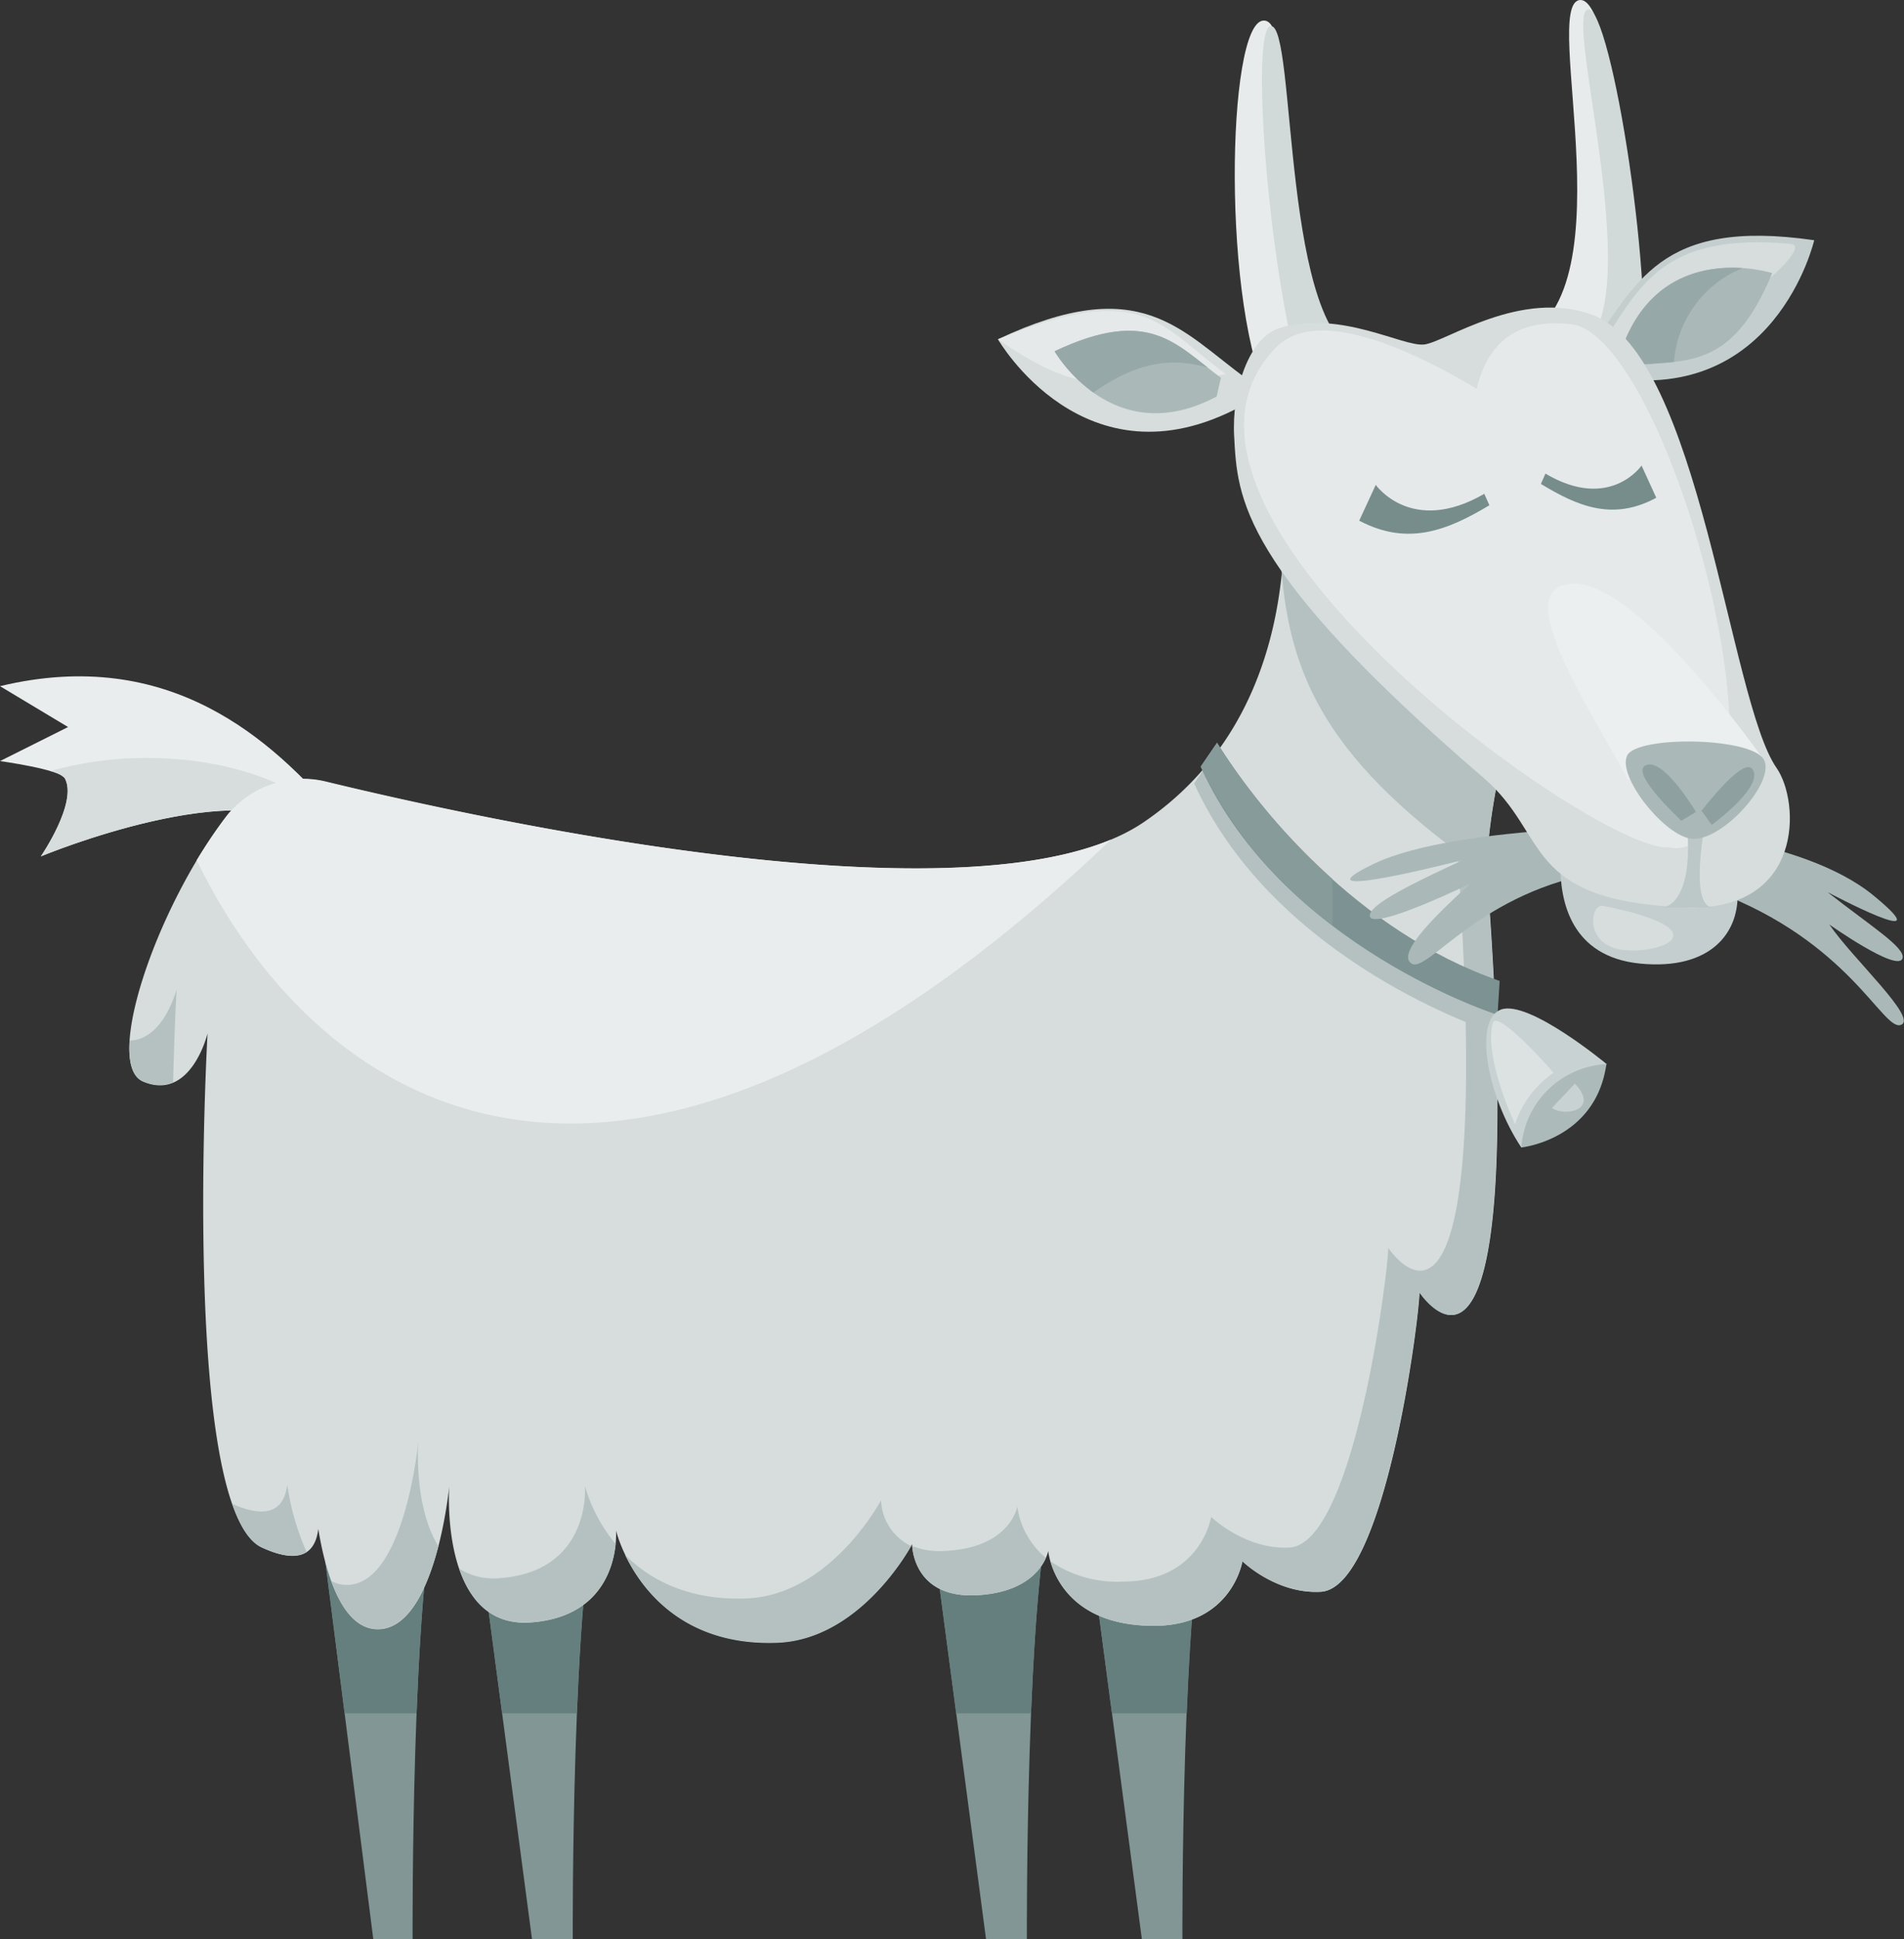 <svg xmlns="http://www.w3.org/2000/svg" viewBox="0 0 198.06 201.64"><rect x="0" y="0" width="198.06" height="201.64" fill="#333333" stroke="none"/><defs><style>.cls-1{fill:#819695;}.cls-2{fill:#e7ebeb;}.cls-3{fill:#d1d9d9;}.cls-4{fill:#657e7e;}.cls-5{fill:#d6dddc;}.cls-6{fill:#b5c1c1;}.cls-7{fill:#7d9292;}.cls-8{fill:#889b9b;}.cls-9{fill:#e9eded;}.cls-10{fill:#aab8b8;}.cls-11{fill:#c4cece;}.cls-12{fill:#97a8a8;}.cls-13{fill:#e5e9e9;}.cls-14{fill:#ebefef;}.cls-15{fill:#c9d2d2;}.cls-16{fill:#adbaba;}.cls-17{fill:#bcc7c7;}.cls-18{fill:#768d8c;}.cls-19{fill:#8ea1a0;}.cls-20{fill:#dce2e2;}</style></defs><g id="Layer_2" data-name="Layer 2"><g id="Layer_1-2" data-name="Layer 1"><path class="cls-1" d="M49.67,158.8l5.67,42.84h4.24S59.41,165,62.42,154.9Z"/><path class="cls-1" d="M33.39,158.8l5.44,42.84h4.09S42.75,165,45.65,154.9Z"/><path class="cls-1" d="M113.11,158.8l5.67,42.84H123s-.17-36.65,2.84-46.74Z"/><path class="cls-1" d="M96.91,158.8l5.66,42.84h4.25s-.17-36.65,2.84-46.74Z"/><path class="cls-2" d="M156.89,35.76C170.2,32.43,160.05.19,164.39,0c3.71-.16,6.62,29.84,2.43,39.76Z"/><path class="cls-3" d="M163.83,36.63c8.29-3.53-1.4-35.39,1.38-35.65,2.38-.23,7.18,29.53,5.43,39.46Z"/><path class="cls-2" d="M142.19,37.14c-14.08-2.25-6.24-35.2-10.76-35-3.85.14-4.38,30.27.8,39.83Z"/><path class="cls-3" d="M142,37c-8.79-1.44-7.09-34.69-9.83-34.28-2.33.35.16,30.38,4.21,39.6Z"/><path class="cls-4" d="M49.67,158.8l2.56,19.36H60c.38-9.3,1.09-18.83,2.41-23.26Z"/><path class="cls-4" d="M33.39,158.8l2.46,19.36h7.48c.37-9.3,1.05-18.83,2.32-23.26Z"/><path class="cls-4" d="M113.11,158.8l2.56,19.36h7.78c.38-9.3,1.09-18.83,2.41-23.26Z"/><path class="cls-4" d="M96.91,158.8l2.56,19.36h7.78c.38-9.3,1.09-18.83,2.41-23.26Z"/><path class="cls-5" d="M33.88,81.26A10.08,10.08,0,0,0,23.46,85c-7.36,9.71-12.68,25.7-8.59,27.46,5,2.12,6.72-5,6.72-5S18.76,157,27.26,160.92s5.31-6.73,5.31-6.73.71,15.23,6.73,15.23,7.43-14.87,7.43-14.87-1.06,14.87,8.5,14.16,8.85-9.56,8.85-9.56,2.87,12.1,16.7,11.64c8.84-.29,14.1-10.22,14.1-10.22s0,5.66,6.72,5.31,7.44-4.61,7.44-4.61.66,7.79,11,7.79c8.15,0,9.21-6.72,9.21-6.72s3.49,3.43,8.14,3.18c6.73-.35,10.27-28.68,10.27-31.15,0,0,11.55,17.55,7.08-42.84C154,82,162.5,55.77,162.5,55.77L132.76,45.51s5.88,26.64-13.81,40C102.5,96.67,51,85.41,33.88,81.26Z"/><path class="cls-6" d="M43.51,149.94s-1.42,14.87-7.44,14.87a3.31,3.31,0,0,1-1.62-.42c1,2.77,2.53,5,4.85,5,3.32,0,5.24-4.55,6.3-8.61C43,156.61,43.51,149.94,43.51,149.94Z"/><path class="cls-6" d="M29.88,154.37c-.25,2.17-1.55,3.87-5.73,2,.81,2.33,1.83,4,3.11,4.56,2.31,1.06,3.75,1,4.64.46A26.22,26.22,0,0,1,29.88,154.37Z"/><path class="cls-6" d="M60.85,154.54s.71,8.85-8.85,9.56a6.6,6.6,0,0,1-4.24-1c1.08,3.16,3.23,5.91,7.47,5.6,7.16-.53,8.56-5.63,8.81-8.15A16.63,16.63,0,0,1,60.85,154.54Z"/><path class="cls-6" d="M18.37,102.86s-1.33,5.28-4.89,5.34c-.14,2.19.27,3.74,1.39,4.22a3.89,3.89,0,0,0,3.14.12C18.14,106.8,18.37,102.86,18.37,102.86Z"/><path class="cls-6" d="M162.5,55.77l-4.21-1.45c-2.22,7.25-7.36,25.08-6.81,32.6,4.47,60.39-7.07,42.84-7.07,42.84,0,2.48-3.55,30.8-10.27,31.16-4.65.24-8.15-3.19-8.15-3.19s-1.06,6.73-9.2,6.73a12.32,12.32,0,0,1-7.52-2.11c.6,2.13,2.82,6.71,10.74,6.71,8.15,0,9.21-6.72,9.21-6.72s3.49,3.43,8.14,3.18c6.73-.35,10.27-28.68,10.27-31.15,0,0,11.55,17.55,7.08-42.84C154,82,162.5,55.77,162.5,55.77Z"/><path class="cls-6" d="M105.82,156.67s-.71,4.25-7.44,4.6a7.85,7.85,0,0,1-3.49-.51c.06,1,.7,5.43,6.71,5.12,5-.26,6.66-2.65,7.2-3.88A8.49,8.49,0,0,1,105.82,156.67Z"/><path class="cls-6" d="M91.65,156s-5.25,9.93-14.1,10.22c-6,.2-10-2-12.52-4.53,1.68,3.51,6,9.47,15.75,9.14,8.22-.27,13.34-8.87,14-10.07A5.48,5.48,0,0,1,91.65,156Z"/><path class="cls-6" d="M133.18,57.68c.7,11.58,3.86,20.62,20.45,32.37l1.9-15.38Z"/><path class="cls-6" d="M125.91,79c4.17,6.77,14.54,19.62,29.42,24.72l-.22,3.54s-22.42-7.13-30.89-25.8Z"/><path class="cls-7" d="M126.6,77.23C130.77,84,141.14,96.85,156,102l-.22,3.53s-22.42-7.12-30.89-25.8Z"/><path class="cls-8" d="M138.6,91.4a67,67,0,0,1-12-14.17l-1.69,2.46A44,44,0,0,0,138.6,96.2Z"/><path class="cls-9" d="M35.05,84.8C28.32,77,17.7,67.1,0,71.35L7.08,75.6,0,79.14s6.2.85,6.73,1.77c1.41,2.48-2.48,8.14-2.48,8.14s21.24-8.85,28.32-2.48Z"/><path class="cls-5" d="M6.73,80.91c1.41,2.48-2.48,8.14-2.48,8.14s21.24-8.85,28.32-2.48l1.72-1.23c-3.27-3.84-10.56-6.52-19-6.52a36.43,36.43,0,0,0-10,1.35A3.07,3.07,0,0,1,6.73,80.91Z"/><path class="cls-10" d="M166.75,90.65c-12.75,1.94-18.24,10.62-19.92,9.55s2.92-5.39,6.11-8.32c0,0-10.27,5-10.45,3.37-.13-1.18,4.66-3.5,9.74-5.84,0,0-18.14,4.69-9.38.44s32.13-4,32.13-4Z"/><path class="cls-10" d="M178.4,92.68c14,5.22,17.44,14.53,19.32,13.9s-5-6.88-7.43-10.45c0,0,7.07,5,7.61,3.54.4-1.1-3.4-3.44-7.79-6.9,0,0,12.29,6.52,4.78.35s-23.36-7-23.36-7Z"/><path class="cls-11" d="M162.32,90.11c0,3.54,1.06,9.39,8.32,10.09s10.44-3.18,10.09-7.78Z"/><path class="cls-11" d="M165.15,36.5c5.13-6.84,7.29-13.88,23.57-11.52,0,0-4.07,17.62-22.08,14.12Z"/><path class="cls-5" d="M166.4,36.16c4-5.94,6.18-12.12,19.92-10.79C189.42,25.68,174.29,38.25,166.4,36.16Z"/><path class="cls-10" d="M169.69,38c5.69-.61,10.47.57,14.66-9.6,0,0-11.51-3.7-15.64,7.85Z"/><path class="cls-12" d="M181.28,27.88c-3.71-.26-9.8.62-12.57,8.37l1,1.75c1.54-.16,3-.2,4.42-.36A11.46,11.46,0,0,1,181.28,27.88Z"/><path class="cls-5" d="M128.38,45.37c-.27-4.77,1.55-10.34,4.78-11.28,6.37-1.86,12.76,2,15,1.73s10.09-5.85,17.53-3.06c11.13,4.18,14.21,40.07,19.11,47.09,2.48,3.54,2.87,15-9.55,14.51-17-.71-14-7.53-20.9-13.45C128.87,59,128.73,51.74,128.38,45.37Z"/><path class="cls-13" d="M163.48,33.72c10,1.21,24.18,52,11.4,54.43C164.29,90.15,139,30.76,163.48,33.72Z"/><path class="cls-13" d="M132.72,36.14c6.74-6.94,28,8.43,33.52,13.31,7.6,6.73,12.84,35.76,7.83,38.52S115.79,53.59,132.72,36.14Z"/><path class="cls-14" d="M169.35,81.06c-4-7.43-12.61-20.21-5.7-20.38S183.46,79,183.46,79Z"/><path class="cls-5" d="M129.7,39.4c-6.9-5-11-11.15-25.89-4.12,0,0,9,15.67,25.23,7Z"/><path class="cls-13" d="M127.54,38.91c-6.9-5-8.52-9.91-23.73-3.63C111.61,40.7,115.45,40.81,127.54,38.91Z"/><path class="cls-10" d="M127,39.28c-4.61-3.38-7.36-7.46-17.3-2.75,0,0,6,10.48,16.86,4.7Z"/><path class="cls-15" d="M158.25,119.32c-3.54-5.31-5-13.27-2.12-14.34s11,5.67,11,5.67S163.83,116.8,158.25,119.32Z"/><path class="cls-16" d="M158.25,119.32a9.36,9.36,0,0,1,8.85-8.67C166,118.53,158.25,119.32,158.25,119.32Z"/><path class="cls-15" d="M161.44,115.21c1.32.92,5,.26,2.39-2.53Z"/><path class="cls-17" d="M173,94.36c1.59-.26,3.18-2.92,2.39-9.29l2.12-.27s-1.93,9.3.6,9.56Z"/><path class="cls-10" d="M175.72,87.18c3.14.69,9.12-5.92,7.74-8.23s-13.19-2.47-14.2-.38S172.82,86.54,175.72,87.18Z"/><path class="cls-18" d="M141.39,54.14l1.72-3.72s3.72,5.31,11.29.93l.53,1.19C150.62,55.12,146.47,56.83,141.39,54.14Z"/><path class="cls-18" d="M172.29,51.76l-1.53-3.35s-3.29,4.8-10,.84l-.47,1.07C164.11,52.65,167.79,54.2,172.29,51.76Z"/><path class="cls-9" d="M115.58,87.3c-19.22,8-65.66-2.14-81.7-6A10.08,10.08,0,0,0,23.46,85a53.05,53.05,0,0,0-3,4.45C32.94,115.12,64.12,136.34,115.58,87.3Z"/><path class="cls-19" d="M174.89,85.35c-2.08-2-5.37-5.5-3.47-5.84s5,4.92,5,4.92Z"/><path class="cls-19" d="M177,84.3c1.81-2.28,4.92-5.89,5.45-4s-4.39,5.48-4.39,5.48Z"/><path class="cls-5" d="M166.76,94.19c-1.36-.27-2,4.06,2,4.58S179.29,96.7,166.76,94.19Z"/><path class="cls-20" d="M157.6,116.91a10.33,10.33,0,0,1,4-5.35c-1.9-2.25-6-6.43-6.31-5.19C154.32,109.92,157.6,116.91,157.6,116.91Z"/><path class="cls-12" d="M113.74,40.82c4.94-3.47,8.5-3.55,11.89-2.6-3.88-3.06-7-5.92-15.93-1.69A15.46,15.46,0,0,0,113.74,40.82Z"/></g></g></svg>